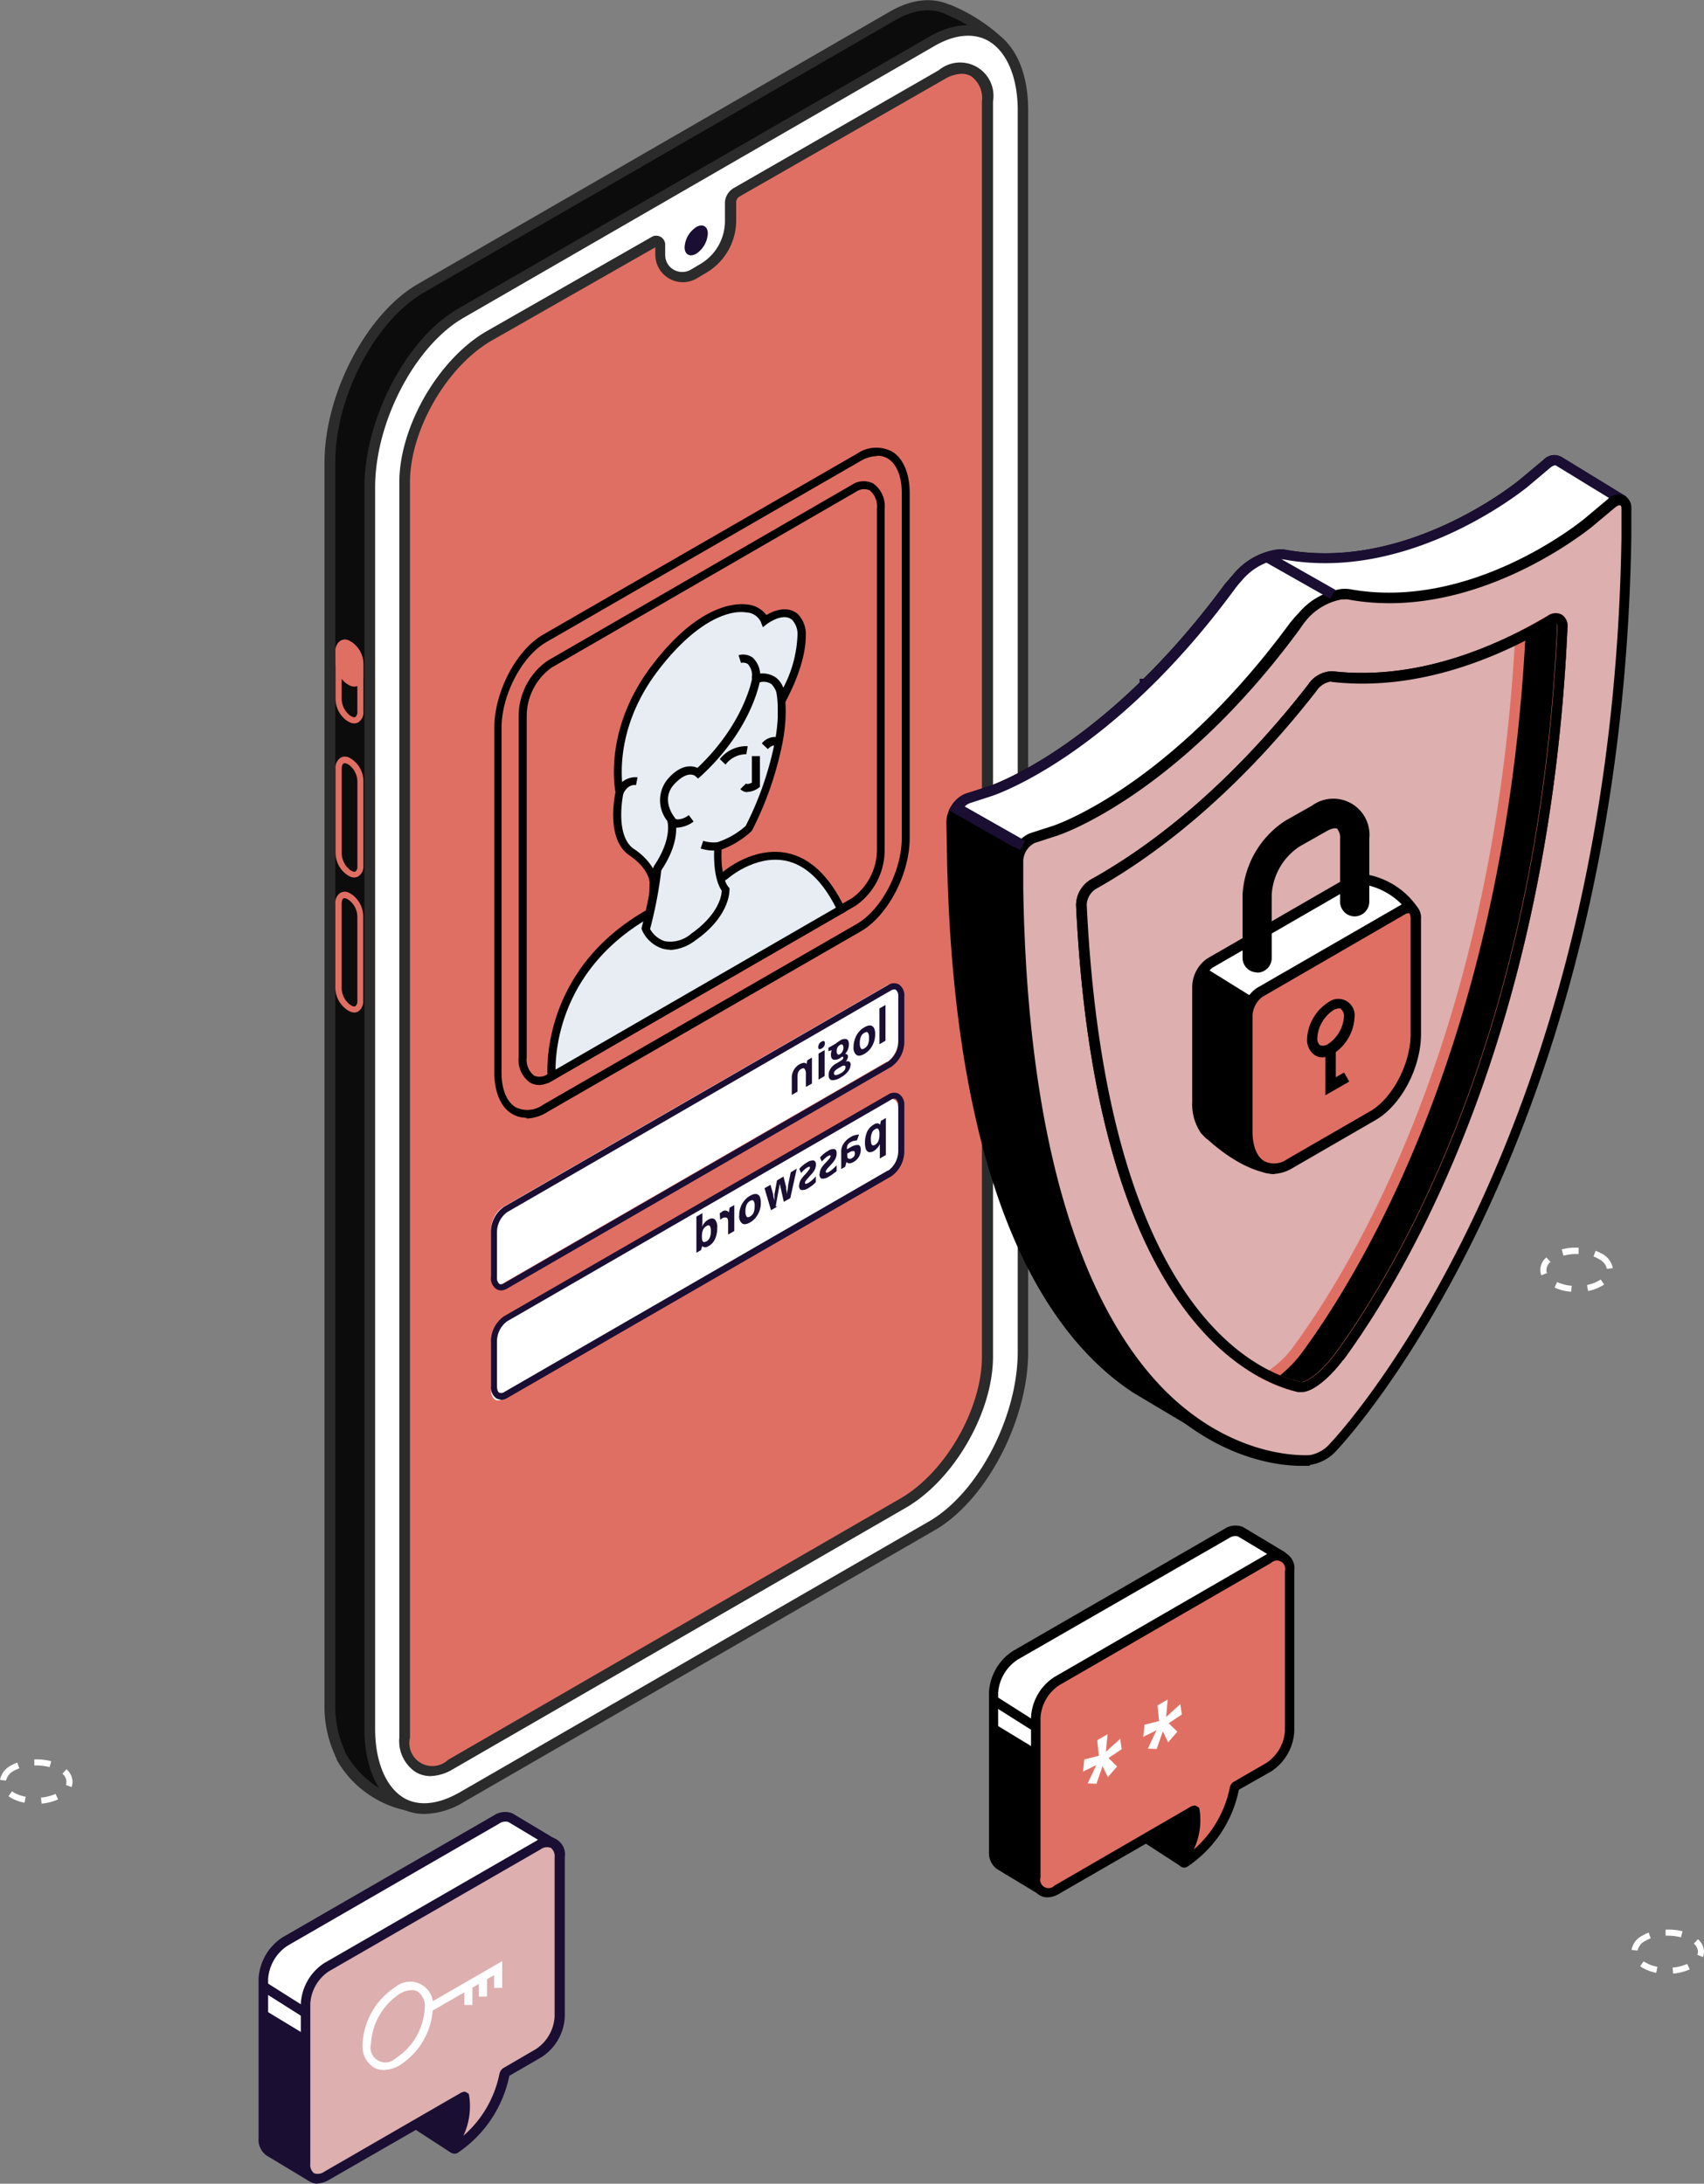 <svg id="Layer_1" data-name="Layer 1" xmlns="http://www.w3.org/2000/svg" viewBox="0 0 262.6 336.61"><rect x="0" y="0" width="262.6" height="336.61" fill="#808080" stroke="none"/><defs><style>.cls-1{fill:#fff;}.cls-2{fill:#1a0e33;}.cls-3{fill:#0c0c0c;}.cls-4{fill:#2b2b2b;}.cls-5{fill:#e06f63;}.cls-6{fill:#e7edf2;}.cls-7{fill:#ddafaf;}</style></defs><title>signin2</title><path class="cls-1" d="M347.24,278.2l-.24-.91a7.75,7.75,0,0,1,2.25-.27h.35V278h-.33a8,8,0,0,0-2,.25Zm6.71,2.09a2.23,2.23,0,0,0-1.27-1.53,4.09,4.09,0,0,0-.79-.38l.33-.88a9.83,9.83,0,0,1,.93.43,3.13,3.13,0,0,1,1.71,2.25l-.91.11Zm-10.26.15a2.6,2.6,0,0,1,.94-1.92l.63.7a1.71,1.71,0,0,0-.63,1.22,1,1,0,0,0,.1.49l-.88.35A2.2,2.2,0,0,1,343.69,280.44Zm7.37,3.26-.18-.92a5.82,5.82,0,0,0,1.8-.66l.32-.19.53.77a3,3,0,0,1-.38.23,6.74,6.74,0,0,1-2.09.77Zm-5.17-.52.39-.86a6.73,6.73,0,0,0,2.25.58l-.08.92A8,8,0,0,1,345.89,283.18Z" transform="translate(-106.32 -84.7)"/><polygon class="cls-2" points="194.62 108.68 194.59 101.19 196.21 101.18 196.23 108.68 194.62 108.68 194.62 108.68"/><polygon class="cls-2" points="190.51 113.33 190.48 105.83 192.11 105.82 192.14 113.32 190.51 113.33 190.51 113.33"/><polygon class="cls-2" points="181.71 113.39 181.69 105.9 183.3 105.9 183.33 113.39 181.71 113.39 181.71 113.39"/><polygon class="cls-2" points="175.65 112.12 175.62 104.62 177.23 104.62 177.26 112.11 175.65 112.12 175.65 112.12"/><path class="cls-3" d="M158.76,355h0l.21.4a.17.17,0,0,0,0,.1,15.4,15.4,0,0,0,9.74,7.37l2.5-4.92L243.75,316c7.77-4.49,14.06-16.51,14.06-26.86V97.79a23.85,23.85,0,0,0-.15-2.53h0l2.64-4.05a25.8,25.8,0,0,0-7.86-5h0c-2.4-1.12-5.4-.9-8.69,1l-72.55,41.9c-7.75,4.48-14.06,16.51-14.06,26.87V347.29a17.22,17.22,0,0,0,1.55,7.61Z" transform="translate(-106.32 -84.7)"/><path class="cls-4" d="M256.68,94.23l.58.14,1.94-3a24,24,0,0,0-6.72-4.29h0l-.39-.19c-2.25-1.06-5-.73-7.93,1l-72.51,41.9c-7.53,4.36-13.66,16.09-13.66,26.17V347.29a16.51,16.51,0,0,0,1.46,7.26v.13l.2.39a14.9,14.9,0,0,0,8.59,6.82l2.32-4.57,72.79-42C250.88,311,257,299.22,257,289.15V97.79a19.81,19.81,0,0,0-.15-2.43l-.11-1.16ZM169.06,363.79l-.59-.11a16.11,16.11,0,0,1-10.28-7.75v-.13a4.86,4.86,0,0,1-.23-.43v-.08a18,18,0,0,1-1.63-8V156c0-10.6,6.49-23,14.47-27.57l72.58-41.9c3.35-1.94,6.5-2.32,9.28-1.1h.09a26.49,26.49,0,0,1,8.17,5.24l.47.47-2.87,4.39c.08.76.12,1.53.13,2.29V289.17c0,10.59-6.49,22.95-14.47,27.55L171.8,358.48l-2.69,5.26Z" transform="translate(-106.32 -84.7)"/><path class="cls-1" d="M163.27,351.18V159.84c0-10.36,6.29-22.39,14.06-26.87l72.58-41.9c7.75-4.48,14,.28,14,10.64V293.05c0,10.34-6.29,22.37-14,26.85l-72.58,41.9C169.56,366.29,163.27,361.54,163.27,351.18Z" transform="translate(-106.32 -84.7)"/><path class="cls-4" d="M176.94,361.11l72.56-41.9c7.53-4.35,13.66-16.08,13.66-26.16V101.71c0-5.1-1.67-9-4.46-10.67-2.25-1.32-5.23-1.07-8.35.74l-72.58,41.9c-7.53,4.34-13.64,16.08-13.64,26.16V351.18c0,5.1,1.66,9,4.44,10.67,2.26,1.32,5.23,1,8.35-.74Zm-5.2,3.2a7.88,7.88,0,0,1-4-1.06c-3.34-1.93-5.26-6.33-5.26-12.07V159.84c0-10.6,6.49-23,14.46-27.57l72.57-41.9c3.65-2.13,7.24-2.36,10-.73,3.34,1.92,5.26,6.33,5.26,12.07V293.05c0,10.6-6.48,23-14.46,27.56l-72.58,41.9a12,12,0,0,1-6,1.8Z" transform="translate(-106.32 -84.7)"/><path class="cls-5" d="M181.78,136.51c-7.18,4.14-13.06,14.25-13.06,22.6V352.6c0,4.51,3.2,6.36,7.1,4.11l69.74-40.26c7.19-4.15,13.06-14.32,13.06-22.6V100.35c0-4.59-3.2-6.43-7.11-4.17l-31.57,18.1a1.82,1.82,0,0,0-.92,1.61v2.78a8.5,8.5,0,0,1-4.18,7.28l-1.52.91a3.43,3.43,0,0,1-5.2-3v-1.63A.5.5,0,0,0,208,122a.52.52,0,0,0-.7-.18l-25.62,14.66Z" transform="translate(-106.32 -84.7)"/><path class="cls-4" d="M254.64,96.07a5.53,5.53,0,0,0-2.79.85L220.28,115a1,1,0,0,0-.51.91v2.78a9.36,9.36,0,0,1-4.51,8l-1.52.9a4.24,4.24,0,0,1-6.43-3.64v-1.13l-25.15,14.34c-7,4-12.66,13.86-12.66,21.91V352.55a3.55,3.55,0,0,0,5.89,3.41L245,315.73c7-4,12.64-13.85,12.64-21.9V100.34a4.15,4.15,0,0,0-1.67-3.9,3,3,0,0,0-1.39-.36ZM170.35,357.84a5.75,5.75,0,0,1-2.49-5.29V159.06c0-8.56,6-19,13.46-23.31l25.52-14.58a1.2,1.2,0,0,1,.5-.14,1.4,1.4,0,0,1,1.49,1.29V124a2.69,2.69,0,0,0,.37,1.35,2.63,2.63,0,0,0,3.61.9l1.52-.9a7.69,7.69,0,0,0,3.71-6.58v-2.79a2.7,2.7,0,0,1,1.39-2.31L251,95.52a5.14,5.14,0,0,1,8.35,4.82V293.83c0,8.56-6,19-13.46,23.3l-69.73,40.26a7.15,7.15,0,0,1-3.56,1.09A4.48,4.48,0,0,1,170.35,357.84Z" transform="translate(-106.32 -84.7)"/><path class="cls-2" d="M213.62,119.7c1-.57,1.78-.09,1.78,1a4,4,0,0,1-1.78,3.11c-1,.57-1.8.11-1.8-1A4,4,0,0,1,213.62,119.7Z" transform="translate(-106.32 -84.7)"/><path class="cls-5" d="M159.44,223.16h-.17c-.19.11-.3.43-.3.86v13a3.31,3.31,0,0,0,1.32,2.57l.23.14a.66.66,0,0,0,.56.08,1,1,0,0,0,.31-.86V226a3.22,3.22,0,0,0-1.33-2.58l-.23-.14a.89.89,0,0,0-.39-.12Zm1.47,17.61a1.72,1.72,0,0,1-.85-.25l-.23-.14h0A4.19,4.19,0,0,1,158,237V224a1.84,1.84,0,0,1,.77-1.67,1.41,1.41,0,0,1,1.49.08l.23.13a4.16,4.16,0,0,1,1.8,3.4v13a1.84,1.84,0,0,1-.77,1.67,1.28,1.28,0,0,1-.64.17Z" transform="translate(-106.32 -84.7)"/><path class="cls-5" d="M159.45,202.36a.43.43,0,0,0-.16,0c-.2.11-.31.43-.31.87v13a3.32,3.32,0,0,0,1.32,2.59l.24.14a.67.67,0,0,0,.55.09,1,1,0,0,0,.31-.87v-13a3.27,3.27,0,0,0-1.32-2.59l-.25-.14a.89.89,0,0,0-.39-.12Zm1.46,17.6a1.72,1.72,0,0,1-.85-.25l-.23-.14h0a4.17,4.17,0,0,1-1.8-3.4v-13a1.84,1.84,0,0,1,.77-1.67,1.41,1.41,0,0,1,1.49.08l.23.13a4.16,4.16,0,0,1,1.8,3.4v13a1.84,1.84,0,0,1-.77,1.67,1.28,1.28,0,0,1-.64.17Z" transform="translate(-106.32 -84.7)"/><path class="cls-5" d="M159.44,184.28h-.17c-.19.11-.3.43-.3.86v7.3a3.31,3.31,0,0,0,1.32,2.57l.23.14a.66.66,0,0,0,.56.08,1,1,0,0,0,.31-.86v-7.29a3.22,3.22,0,0,0-1.33-2.58l-.23-.14a.89.89,0,0,0-.39-.12Zm1.47,11.93a1.72,1.72,0,0,1-.85-.25l-.23-.13h0a4.16,4.16,0,0,1-1.8-3.39v-7.3a1.84,1.84,0,0,1,.77-1.67,1.39,1.39,0,0,1,1.49.09l.23.12a4.16,4.16,0,0,1,1.8,3.4v7.29a1.83,1.83,0,0,1-.77,1.67,1.28,1.28,0,0,1-.64.17Z" transform="translate(-106.32 -84.7)"/><path class="cls-5" d="M158.51,186.76v-1.62c0-1.18.71-1.68,1.57-1.18l.22.12a3.78,3.78,0,0,1,1.57,3v1.61c0,1.19-.71,1.69-1.57,1.19l-.22-.13A3.74,3.74,0,0,1,158.51,186.76Z" transform="translate(-106.32 -84.7)"/><path class="cls-5" d="M159.27,184.24c-.19.11-.3.43-.3.86v1.62a3.25,3.25,0,0,0,1.32,2.58l.23.13a.57.57,0,0,0,.56.08c.2-.11.31-.43.31-.86v-1.57a3.22,3.22,0,0,0-1.33-2.58l-.23-.14a.89.89,0,0,0-.39-.12A.49.49,0,0,0,159.27,184.24Zm1.64,6.3a1.73,1.73,0,0,1-.85-.26l-.23-.13h0a4.16,4.16,0,0,1-1.8-3.39v-1.62a1.84,1.84,0,0,1,.77-1.67,1.39,1.39,0,0,1,1.49.09l.23.12a4.16,4.16,0,0,1,1.8,3.4v1.61a1.83,1.83,0,0,1-.77,1.67,1.19,1.19,0,0,1-.64.18Z" transform="translate(-106.32 -84.7)"/><path class="cls-1" d="M243,248.44a4.28,4.28,0,0,0,1.77-3.4V238c0-1.39-.8-2-1.77-1.39l-59.22,34.19a4.28,4.28,0,0,0-1.78,3.31v7.06c0,1.39.79,2,1.78,1.39L243,248.35Z" transform="translate(-106.32 -84.7)"/><path class="cls-2" d="M243.2,248.33a3.78,3.78,0,0,0,1.55-3v-7.06a1.18,1.18,0,0,0-.38-1c-.22-.14-.53,0-.7.08l-59.21,34.21a3.84,3.84,0,0,0-1.55,3v7.06a1.18,1.18,0,0,0,.38,1,.71.71,0,0,0,.69-.1l59.22-34.19Zm-59.69,35.28a1.48,1.48,0,0,1-.68-.19,2,2,0,0,1-.85-1.83v-7.06a4.68,4.68,0,0,1,2-3.8l59.22-34.2a1.61,1.61,0,0,1,1.64-.09,2,2,0,0,1,.84,1.84v7.06a4.7,4.7,0,0,1-2,3.8l-59.21,34.19a1.88,1.88,0,0,1-1,.28Z" transform="translate(-106.32 -84.7)"/><polygon class="cls-2" points="135.53 160.96 135.53 155.45 136.46 154.91 136.46 160.42 135.53 160.96 135.53 160.96"/><path class="cls-2" d="M240.24,244.69a1.35,1.35,0,0,0-.16-.79c-.12-.16-.3-.14-.55,0a1.19,1.19,0,0,0-.54.61,2.48,2.48,0,0,0-.17,1,1.49,1.49,0,0,0,.17.8c.11.15.28.15.53,0a1.35,1.35,0,0,0,.56-.62,2.54,2.54,0,0,0,.16-1Zm-2.38,1.38a3.5,3.5,0,0,1,.21-1.21,3.25,3.25,0,0,1,.57-1.05,2.88,2.88,0,0,1,.88-.75c.53-.31.95-.38,1.24-.18s.43.61.43,1.25a3.84,3.84,0,0,1-.2,1.21,3.53,3.53,0,0,1-.58,1.06,3.16,3.16,0,0,1-.88.75c-.53.31-.93.36-1.22.17a1.41,1.41,0,0,1-.45-1.25Z" transform="translate(-106.32 -84.7)"/><path class="cls-2" d="M236.29,246.18c0-.42-.18-.61-.51-.42a1.06,1.06,0,0,0-.52,1,.57.57,0,0,0,.13.43c.08.11.21.1.39,0a1,1,0,0,0,.37-.42,1.08,1.08,0,0,0,.14-.58Zm.34,3.06c0-.15-.06-.28-.17-.28a.6.6,0,0,0-.43.11l-.49.28a2.9,2.9,0,0,0-.53.39.69.69,0,0,0-.17.41.17.17,0,0,0,0,.07.24.24,0,0,0,.29.2,1.87,1.87,0,0,0,.78-.3,1.63,1.63,0,0,0,.52-.42.73.73,0,0,0,.19-.46Zm-2.69-3,1.2-.69.25-.2.34-.22a1.25,1.25,0,0,1,1.05-.25c.24.1.36.36.36.79a2.18,2.18,0,0,1-.58,1.48.54.54,0,0,1,.32.11.32.32,0,0,1,.12.3,1,1,0,0,1-.11.41,1.15,1.15,0,0,1-.25.37.71.71,0,0,1,.57,0,.58.58,0,0,1,.2.49,1.81,1.81,0,0,1-.39,1,3.28,3.28,0,0,1-1.1.93,2.43,2.43,0,0,1-1.4.45c-.33-.07-.5-.32-.5-.79a1.72,1.72,0,0,1,.3-1,2.39,2.39,0,0,1,.86-.78l.58-.34c.34-.21.52-.37.52-.53a.2.2,0,0,0-.14-.2l-.14.09-.18.11a1.38,1.38,0,0,1-1.07.27c-.25-.1-.38-.35-.38-.78a1.76,1.76,0,0,1,.14-.68l-.53.15v-.54Z" transform="translate(-106.32 -84.7)"/><path class="cls-2" d="M232.46,247.11l.94-.54v4l-.94.54Zm.46-.78c-.16.08-.25.13-.37.08s-.13-.15-.13-.32a.93.93,0,0,1,.5-.82c.35-.19.52-.11.52.24A.9.9,0,0,1,232.92,246.33Z" transform="translate(-106.32 -84.7)"/><path class="cls-2" d="M228.34,253.49V250.9a2.4,2.4,0,0,1,1.21-2.16,1.8,1.8,0,0,1,.63-.21.47.47,0,0,1,.43.18h0l.13-.58.71-.41v4l-.94.53v-1.87a1.41,1.41,0,0,0-.18-.9c-.11-.16-.29-.16-.55,0a1,1,0,0,0-.43.45,1.85,1.85,0,0,0-.13.73v2.31l-.93.54Z" transform="translate(-106.32 -84.7)"/><path class="cls-1" d="M243,266.19a4.28,4.28,0,0,0,1.77-3.4v-7.06c0-1.39-.8-2-1.77-1.39l-59.22,34.19a4.27,4.27,0,0,0-1.78,3.41v7c0,1.39.79,2,1.78,1.39L243,266.19Z" transform="translate(-106.32 -84.7)"/><path class="cls-2" d="M243.2,265.15a3.78,3.78,0,0,0,1.55-3v-7.05a1.19,1.19,0,0,0-.38-1,.74.74,0,0,0-.7.1l-59.21,34.18a3.86,3.86,0,0,0-1.55,3v7c0,.52.14.91.38,1a.74.74,0,0,0,.69-.08l59.22-34.2Zm-59.69,35.29a1.6,1.6,0,0,1-.68-.18,2.06,2.06,0,0,1-.85-1.86v-7a4.71,4.71,0,0,1,2-3.8l59.22-34.19a1.61,1.61,0,0,1,1.64-.1,2,2,0,0,1,.84,1.85v7.05a4.71,4.71,0,0,1-2,3.81l-59.21,34.19a2,2,0,0,1-1,.28Z" transform="translate(-106.32 -84.7)"/><path class="cls-2" d="M241.18,258.77a1.06,1.06,0,0,0-.49.57,2.4,2.4,0,0,0-.17,1c0,.83.23,1.08.64.83a1.25,1.25,0,0,0,.52-.57,2.68,2.68,0,0,0,.17-1v-.12a1.22,1.22,0,0,0-.17-.72c-.11-.15-.28-.14-.5,0Zm-.24,3.37a1.1,1.1,0,0,1-.71.16.74.74,0,0,1-.46-.44,2.94,2.94,0,0,1-.15-1,4.17,4.17,0,0,1,.33-1.71,2.54,2.54,0,0,1,1-1.09c.43-.28.75-.26,1,0h0l.12-.58.77-.45v5.71l-.93.54v-2.21h0a2.5,2.5,0,0,1-.95,1.06Z" transform="translate(-106.32 -84.7)"/><path class="cls-2" d="M236.89,262.83c0,.25.07.47.2.47a.52.52,0,0,0,.52-.08.79.79,0,0,0,.46-.72c0-.21-.07-.36-.21-.36a1,1,0,0,0-.61.18l-.36.19Zm-.28,1.69-.65.39v-2.65a2.21,2.21,0,0,1,.36-1.27,3.16,3.16,0,0,1,1.06-1,2.55,2.55,0,0,1,1.32-.4l-.32.9a2.27,2.27,0,0,0-1,.28,1,1,0,0,0-.54.91v.18l.6-.34a2.11,2.11,0,0,1,1.15-.33c.25.06.38.29.38.71a2.11,2.11,0,0,1-1.06,1.88,1.55,1.55,0,0,1-.66.24.67.67,0,0,1-.48-.2h0l-.18.64Z" transform="translate(-106.32 -84.7)"/><path class="cls-2" d="M232.64,265.66a2,2,0,0,1,.37-1.09,5.6,5.6,0,0,1,.6-.69c.29-.31.48-.53.58-.66a.61.61,0,0,0,.13-.32c0-.15-.13-.15-.41,0a3.1,3.1,0,0,0-.46.35l-.49.49-.27-.62a4.72,4.72,0,0,1,1.21-1,1.44,1.44,0,0,1,1-.29c.24.05.35.26.35.61a1.64,1.64,0,0,1-.09.62,1.74,1.74,0,0,1-.26.53,6.53,6.53,0,0,1-.58.7l-.45.49a1.4,1.4,0,0,0-.22.32.32.32,0,0,0-.07.23c0,.18.16.2.5,0a3.48,3.48,0,0,0,.58-.43,8.07,8.07,0,0,0,.59-.58v.9a5.7,5.7,0,0,1-.55.42,3.92,3.92,0,0,1-.64.42,1.64,1.64,0,0,1-1.1.32c-.23-.07-.36-.31-.36-.73Z" transform="translate(-106.32 -84.7)"/><path class="cls-2" d="M229.48,267.48a1.77,1.77,0,0,1,.09-.56,2,2,0,0,1,.28-.54,5.35,5.35,0,0,1,.58-.68A6.17,6.17,0,0,0,231,265a.58.58,0,0,0,.14-.33c0-.15-.14-.17-.42,0a2.66,2.66,0,0,0-.46.35,4.45,4.45,0,0,0-.48.49l-.29-.63a4.82,4.82,0,0,1,1.21-1,1.53,1.53,0,0,1,1-.3c.23.06.36.27.36.62a1.88,1.88,0,0,1-.09.57,2.21,2.21,0,0,1-.27.53,6.39,6.39,0,0,1-.59.68l-.43.5a2.34,2.34,0,0,0-.24.31.66.66,0,0,0-.07.25c0,.18.17.19.52,0a3.8,3.8,0,0,0,.57-.42,5.39,5.39,0,0,0,.58-.59v.9a5.11,5.11,0,0,1-.48.45,6.62,6.62,0,0,1-.64.44,1.68,1.68,0,0,1-1.1.32c-.25-.09-.37-.32-.37-.73Z" transform="translate(-106.32 -84.7)"/><path class="cls-2" d="M226.14,270.67l-1,.58-1-3.39.92-.53.42,1.51a2,2,0,0,0,.09.55,1.74,1.74,0,0,1,.1.65h0v-1.25l.39-2.13,1-.6.42,1.66V268a4.18,4.18,0,0,1,.11.79h0c.06-.57.18-1,.18-1.39l.41-2,.93-.55-1,4.54-1,.57-.62-2.78h0l-.36,1.95-.27,1.54Z" transform="translate(-106.32 -84.7)"/><path class="cls-2" d="M222.62,270.61a1.36,1.36,0,0,0-.16-.79c-.12-.15-.3-.14-.55,0a1.23,1.23,0,0,0-.54.61,2.5,2.5,0,0,0-.17,1,1.45,1.45,0,0,0,.17.79q.16.23.54,0a1.25,1.25,0,0,0,.55-.61,2.78,2.78,0,0,0,.16-1ZM220.24,272a3.58,3.58,0,0,1,.21-1.21,3.1,3.1,0,0,1,.57-1,2.91,2.91,0,0,1,.88-.76c.53-.3.94-.37,1.24-.18s.43.62.43,1.27a3.52,3.52,0,0,1-.2,1.2,3.48,3.48,0,0,1-.58,1.05,2.91,2.91,0,0,1-.88.76c-.51.3-.93.36-1.22.16a1.39,1.39,0,0,1-.45-1.25Z" transform="translate(-106.32 -84.7)"/><path class="cls-2" d="M217.61,271.45a.82.82,0,0,1,.59-.14.57.57,0,0,1,.43.29h0l.14-.75.71-.4v4l-.95.55v-2c0-.32-.08-.52-.25-.6a.8.8,0,0,0-.7.12l-.28.2-.06-1a2.49,2.49,0,0,1,.32-.2Z" transform="translate(-106.32 -84.7)"/><path class="cls-2" d="M215.2,276.06a1.31,1.31,0,0,0,.5-.59,2.48,2.48,0,0,0,.17-1,1.32,1.32,0,0,0-.17-.8q-.16-.17-.48,0a1.35,1.35,0,0,0-.56.6,2.73,2.73,0,0,0-.17,1v.11c0,.39.07.63.18.72s.28.07.53-.07Zm.34.71c-.43.26-.75.26-1,0h0l-.18.62-.72.42v-5.57l.93-.54V273a4.65,4.65,0,0,1-.07.83h0a2.37,2.37,0,0,1,1-1.15q.6-.34,1,0a1.82,1.82,0,0,1,.35,1.32,4.17,4.17,0,0,1-.34,1.7,2.29,2.29,0,0,1-1,1.08Z" transform="translate(-106.32 -84.7)"/><path d="M241.48,155a5.22,5.22,0,0,0-2.57.78l-48.3,27.84c-3.85,2.17-7,8.19-7,13.31v53.13c0,2.54.8,4.51,2.19,5.32A4.09,4.09,0,0,0,190,255l48.29-27.84c3.84-2.17,7-8.17,7-13.3V160.67c0-2.53-.81-4.51-2.2-5.32a3.18,3.18,0,0,0-1.54-.4ZM187.46,257a4.34,4.34,0,0,1-2.17-.57c-1.77-1-2.79-3.37-2.79-6.4V196.88c0-5.53,3.39-12,7.56-14.38l48.29-27.84a5.26,5.26,0,0,1,5.38-.39c1.75,1,2.78,3.37,2.78,6.4v53.22c0,5.54-3.38,12-7.56,14.39l-48.3,27.84a6.33,6.33,0,0,1-3.19,1Z" transform="translate(-106.32 -84.7)"/><path d="M237.63,223.14a9.22,9.22,0,0,0,3.83-7.36V163.07a3.16,3.16,0,0,0-1.12-2.79,2.15,2.15,0,0,0-2.09.22l-46.93,27.11a9.23,9.23,0,0,0-3.83,7.36v52.74a3.12,3.12,0,0,0,1.13,2.79,2.15,2.15,0,0,0,2.08-.22Zm-48.25,28.79a2.6,2.6,0,0,1-1.39-.36,4.25,4.25,0,0,1-1.74-3.88V195a10.43,10.43,0,0,1,4.45-8.45l46.87-27.1a3.26,3.26,0,0,1,3.34-.21,4.27,4.27,0,0,1,1.74,3.88v52.73a10.46,10.46,0,0,1-4.45,8.45l-46.94,27.09h0a4.05,4.05,0,0,1-1.95.57Z" transform="translate(-106.32 -84.7)"/><path class="cls-6" d="M218,219.69l-1.71,1.2-9.75,4.5c-16.77,9.38-15.18,25.25-15.18,25.25L235.9,224.9c-7.11-14.83-17.91-5.21-17.91-5.21Z" transform="translate(-106.32 -84.7)"/><path d="M235.14,224.61c-2.12-4.19-4.74-6.63-7.78-7.24-4.74-.92-8.91,2.78-8.91,2.78l-1.87,1.3-9.74,4.46C193,233.65,191.93,246,191.93,249.58l43.15-24.93Zm-44.35,27-.09-1c0-.15-1.39-16.38,15.59-25.82l9.65-4.43,1.68-1.18c.44-.37,4.82-4,9.93-3,3.59.71,6.6,3.56,8.94,8.45l.25.52L190.8,251.65Z" transform="translate(-106.32 -84.7)"/><path class="cls-6" d="M207.56,210.13c1.3,7.11-1.73,17.8-1.73,17.8s2.15,4.83,7.33,1.2,5-7.31,5-7.31c-1.62-1.95-1.19-6.67-1.19-6.67a13.09,13.09,0,0,0,4.73-2.78,51.35,51.35,0,0,0,4.58-13.08c1.56-7.72-.42-13.83-4.93-16,0,0-15.07,19.65-13.78,26.77Z" transform="translate(-106.32 -84.7)"/><path d="M217.61,222.09c-1.6-2.23-1.2-6.77-1.2-7v-.45l.42-.1a12.4,12.4,0,0,0,4.4-2.52,49.86,49.86,0,0,0,4.47-12.83c1.39-7.1-.18-12.81-4.18-15-2.14,2.87-14.47,19.66-13.35,25.87,1.21,6.71-1.21,16.17-1.67,17.84a4,4,0,0,0,2.26,1.88,4.89,4.89,0,0,0,4.05-1.13c4.2-2.95,4.72-5.84,4.72-6.58Zm-8,9a4.25,4.25,0,0,1-1.18-.16,5.22,5.22,0,0,1-3.14-2.79l-.09-.21v-.21c0-.11,3-10.56,1.71-17.52h0c-1.31-7.3,13.29-26.45,13.92-27.27l.3-.39.45.21c4.87,2.36,6.88,8.75,5.28,16.7a51.78,51.78,0,0,1-4.64,13.25l-.14.17a13.75,13.75,0,0,1-4.56,2.79c-.07,1.49,0,4.49,1.08,5.79l.14.15v.21c0,.17.13,4.08-5.26,7.85a7,7,0,0,1-3.93,1.48Z" transform="translate(-106.32 -84.7)"/><path class="cls-6" d="M203.68,216.12c3.37,2.35,3.37,4.66,3.37,4.66l.58-2.16c3.23-4.8,2.1-7.59,2.1-7.59s-2.53-3.14,0-5.88,4.18-1.27,4.18-1.27c7.84-7.21,9-14.52,9-14.52,4-1.1,4,3.26,4,3.26,2.59-4.9,3.07-8.16,3.07-9.94a3.88,3.88,0,0,0-1-2.87c-1.8-1.6-4.65.6-4.65.6-1.12-3-8.52-3.83-17,7.31-5.33,7-6.27,14.35-5.43,19.17h0S200.31,213.76,203.68,216.12Z" transform="translate(-106.32 -84.7)"/><path d="M209.2,211.3a5.11,5.11,0,0,1,.1-6.6c2-2.25,3.7-2,4.5-1.63,7.26-6.87,8.43-13.77,8.43-13.83v-.41l.39-.11a3.62,3.62,0,0,1,3.27.42,3.5,3.5,0,0,1,1.14,1.57,18.92,18.92,0,0,0,2.19-8.06,3.22,3.22,0,0,0-.82-2.39c-1.39-1.24-3.86.61-3.86.61l-.66.51-.3-.79a2.59,2.59,0,0,0-2.25-1.49c-3-.44-8.06,1.69-13.63,9-6.45,8.5-5.71,16.45-5.32,18.68V207c0,.05-1.4,6.49,1.64,8.57a9.49,9.49,0,0,1,2.94,3l.13-.36c2.71-4,2.18-6.53,2.07-7ZM206.28,226l.15-5.25s0-2.07-3.09-4.18c-3.56-2.39-2.38-8.75-2.17-9.74-.42-2.46-1.08-10.72,5.57-19.49,7.35-9.71,13.18-9.69,14.81-9.45a4.16,4.16,0,0,1,2.88,1.62c1-.63,3.22-1.55,4.83-.16a4.41,4.41,0,0,1,1.24,3.31c0,1.9-.51,5.29-3.15,10.25l-1.15,2.19v-2.48a3.64,3.64,0,0,0-1-2.47,2.18,2.18,0,0,0-1.81-.27c-.37,1.68-2.11,8.07-9.07,14.46l-.42.37-.42-.37s-1.12-1.05-3.25,1.24-.09,4.95,0,5.06l.09.16c0,.14,1.19,3.17-2.11,8.09L206.25,226Z" transform="translate(-106.32 -84.7)"/><path d="M223.43,189.33h-1.25a2.74,2.74,0,0,0-.6-2.27,1.44,1.44,0,0,0-1.07-.18l-.37-1.19a2.55,2.55,0,0,1,2.19.39,3.76,3.76,0,0,1,1.1,3.29Z" transform="translate(-106.32 -84.7)"/><path d="M202.34,207.19l-1.13-.5a3.19,3.19,0,0,1,3.36-2.17l-.24,1.22c-.12-.06-1.27-.22-2,1.4Z" transform="translate(-106.32 -84.7)"/><path d="M210.82,212.27a1.7,1.7,0,0,1-.45,0,1.8,1.8,0,0,1-1.21-1l1.1-.58a.57.57,0,0,0,.39.32,2.79,2.79,0,0,0,1.81-.67l.75,1a4.61,4.61,0,0,1-2.39.93Z" transform="translate(-106.32 -84.7)"/><path d="M221.52,206.8a1.49,1.49,0,0,1-1.11-.46l.88-.87c.18.19.59,0,.9-.12v-4.1h1.24V206l-.25.18a3.09,3.09,0,0,1-1.66.59Z" transform="translate(-106.32 -84.7)"/><path d="M218.15,202.57l-.9-.85a5.16,5.16,0,0,1,4.29-2l-.2,1.24a4,4,0,0,0-3.19,1.57Z" transform="translate(-106.32 -84.7)"/><path d="M224.64,200.15l-.92-.85a2.63,2.63,0,0,1,1.95-1,1.53,1.53,0,0,1,1.1.57l-1,.76a.21.21,0,0,0-.19,0c-.1,0-.43,0-1,.61Z" transform="translate(-106.32 -84.7)"/><path d="M216.36,215.81a6.52,6.52,0,0,1-2.06-.32l.39-1.18a5.36,5.36,0,0,0,2.18.22l.17,1.24h-.68Z" transform="translate(-106.32 -84.7)"/><path class="cls-1" d="M280,359.65a8.1,8.1,0,0,0-2-.25h-.32v-.93H278a9,9,0,0,1,2.25.28l-.23.9Zm-6.64,2.09-.93-.11a3.16,3.16,0,0,1,1.72-2.23A4.88,4.88,0,0,1,275,359l.32.88a4.68,4.68,0,0,0-.79.36,2.24,2.24,0,0,0-1.25,1.53Zm10.08,1-.87-.35a1.16,1.16,0,0,0,.1-.49,1.68,1.68,0,0,0-.64-1.22l.64-.7a2.61,2.61,0,0,1,.93,1.92,2.2,2.2,0,0,1-.16.84Zm-9.29,1.67-.39-.25.54-.77.31.21a6.21,6.21,0,0,0,1.81.64l-.18.92A6.8,6.8,0,0,1,274.11,364.4Zm4.71.89-.09-.93a7.66,7.66,0,0,0,2.26-.57l.39.84a8.13,8.13,0,0,1-2.56.66Z" transform="translate(-106.32 -84.7)"/><path class="cls-1" d="M365.33,383.32a8.1,8.1,0,0,0-2-.25H363v-.93h.34a9.08,9.08,0,0,1,2.27.25l-.23.91Zm-7.58,1.95a3.06,3.06,0,0,1,1.71-2.22,5.68,5.68,0,0,1,.93-.45l.32.88a5.56,5.56,0,0,0-.78.37,2.24,2.24,0,0,0-1.25,1.53Zm10.14.75a1.33,1.33,0,0,0,.1-.48,1.7,1.7,0,0,0-.64-1.24l.63-.68a2.58,2.58,0,0,1,.94,1.92,2.35,2.35,0,0,1-.16.83Zm-6.33,2.78a6.8,6.8,0,0,1-2.1-.77l-.38-.24.54-.76a2,2,0,0,0,.31.19,5.79,5.79,0,0,0,1.81.66l-.18.92Zm2.52-.8a7.23,7.23,0,0,0,2.25-.57l.39.84a7.79,7.79,0,0,1-2.56.65Z" transform="translate(-106.32 -84.7)"/><path class="cls-1" d="M113.91,357.08a8.76,8.76,0,0,0-2-.25h-.3v-.93h.33a9.11,9.11,0,0,1,2.27.28l-.24.9Zm-6.66,2.09-.93-.11a3.14,3.14,0,0,1,1.73-2.23,5.64,5.64,0,0,1,.93-.43l.32.88a5.75,5.75,0,0,0-.8.36,2.27,2.27,0,0,0-1.25,1.53Zm10.09,1-.87-.33a1.23,1.23,0,0,0,.09-.5,1.72,1.72,0,0,0-.62-1.23l.62-.69a2.64,2.64,0,0,1,.94,1.92,2.4,2.4,0,0,1-.16.83ZM108,361.83l-.37-.25.54-.76.3.2a5.93,5.93,0,0,0,1.81.64l-.18.92A6.69,6.69,0,0,1,108,361.83Zm4.72.89-.08-.93a7,7,0,0,0,2.24-.57l.39.85a7.79,7.79,0,0,1-2.55.65Z" transform="translate(-106.32 -84.7)"/><path d="M350.79,174.81l-5.34,11.47c-7.46,76-42,113.61-43.65,115.33h0a6.26,6.26,0,0,1-3.66,2.12h0a18.85,18.85,0,0,1-4.18-.2l-.78,2.31-11.69-7.14h0C269,290.56,254,269.54,253.12,215.54l-.07-4.17a4,4,0,0,1,2.33-3.55l3.56-1.16c.75-.23,18.36-6.32,36.85-31.44.39-.54.82-1.05,1.26-1.55h0a10.16,10.16,0,0,1,6-3.45,4.23,4.23,0,0,1,1.23,0c19.23,3.54,36.66-10.87,36.84-11l3.59-3c.76-.64,1.49-.71,1.94-.32l9.65,5.9a.22.22,0,0,1,.09.29Z" transform="translate(-106.32 -84.7)"/><path d="M304.11,171a3.53,3.53,0,0,0-.65,0h-.17a9.43,9.43,0,0,0-5.44,3.21,16.86,16.86,0,0,0-1.21,1.47C278,201,260.15,207.12,259.4,207.37l-3.56,1.16a3.27,3.27,0,0,0-1.79,2.78v4.18c.85,53.65,15.71,74.47,28,82.49l10.82,6.63.68-2,.65.1a18.72,18.72,0,0,0,4,.19,5.42,5.42,0,0,0,3.17-1.86c1.5-1.6,36-39,43.47-114.88v-.27l5.21-11.39,5.4-12.29-9.4-5.75c-.08-.08-.43,0-.87.35l-3.55,3.06c-.74.56-18.17,14.69-37.5,11.14ZM294.6,304.33l-.89,2.64L281,299.4c-12.65-8.26-27.89-29.54-28.76-83.83l-.07-4.17a4.89,4.89,0,0,1,2.88-4.33l3.58-1.14c.73-.25,18.1-6.25,36.43-31.17.5-.59,1-1.13,1.39-1.62a10.83,10.83,0,0,1,6.46-3.7,5.94,5.94,0,0,1,1.46,0c18.63,3.43,35.5-10.26,36.2-10.84l3.59-3a2.26,2.26,0,0,1,2.91-.36l9.6,5.87a1,1,0,0,1,.41,1.28h0l-5.57,12.75-5.17,11.29C338.72,262.75,304,300.5,302.52,302.07a7,7,0,0,1-4.17,2.4,20.64,20.64,0,0,1-3.77-.11Z" transform="translate(-106.32 -84.7)"/><path class="cls-1" d="M356.26,161.77a.23.23,0,0,1,.09.28l-5.56,12.76-5.25,11.39q-.72,7.13-1.71,13.78l-61.13,25.8-29-16.46a3.39,3.39,0,0,1,1.69-1.5l3.56-1.16c.75-.23,18.36-6.32,36.85-31.44.39-.54.82-1.05,1.26-1.55h0a10.16,10.16,0,0,1,6-3.45,4.23,4.23,0,0,1,1.23,0c19.23,3.54,36.66-10.87,36.84-11l3.59-3c.76-.64,1.49-.71,1.94-.32Z" transform="translate(-106.32 -84.7)"/><path class="cls-2" d="M255.72,208.54a1.81,1.81,0,0,0-.73.49l27.84,15.81,60.41-25.42c.65-4.37,1.2-8.83,1.64-13.27v-.27l5.21-11.39,5.4-12.29-9.4-5.75c-.08-.08-.43,0-.87.35l-3.55,3c-.74.56-18.17,14.69-37.5,11.14a4.35,4.35,0,0,0-1,0,9.43,9.43,0,0,0-5.44,3.21,16.86,16.86,0,0,0-1.21,1.47C277.87,201,260,207.12,259.26,207.37l-3.56,1.16Zm88.8-7.95-61.9,26.08L252.55,209.6l.43-.71a4.33,4.33,0,0,1,2.12-1.84l3.58-1.14c.72-.25,18.09-6.25,36.42-31.17.51-.58.95-1.12,1.4-1.61a10.72,10.72,0,0,1,6.46-3.7,5.1,5.1,0,0,1,1.46,0c18.62,3.42,35.49-10.26,36.19-10.85l3.59-3a2.26,2.26,0,0,1,2.91-.37l9.61,5.88a1,1,0,0,1,.4,1.28l-5.57,12.76-5.16,11.29c-.45,4.58-1,9.18-1.7,13.67l-.07.45Z" transform="translate(-106.32 -84.7)"/><path class="cls-7" d="M274.74,221a3.83,3.83,0,0,0-1.78,3.16c2.81,59,24,72.15,33.61,74.32,1.59.36,4.51-2.47,6.12-4.65,9.68-13.25,31.61-49.83,34.39-112.48.06-1.18-.75-1.69-1.75-1.1-7.74,4.61-20.28,10.22-33.76,8.69a3.79,3.79,0,0,0-3,1.77c-13.25,17-26,25.95-33.8,30.29Zm37,86.64h0a6.2,6.2,0,0,1-3.65,2.11h0c-1.78.16-43.66,2.93-45.05-88.18l-.07-4.18a4.09,4.09,0,0,1,2.33-3.53l3.58-1.16c.73-.23,18.34-6.32,36.83-31.44a15.71,15.71,0,0,1,1.28-1.55h0a10.08,10.08,0,0,1,5.94-3.45h0a4.29,4.29,0,0,1,1.24,0c19.24,3.52,36.67-10.87,36.83-11l3.6-3c1.21-1,2.33-.56,2.33.83l-.07,4.29c-1.43,92.76-43.26,138.31-45,140.2Z" transform="translate(-106.32 -84.7)"/><path d="M273.76,224.15c3,62,26,72,33,73.58.94.21,3.5-1.89,5.3-4.34,9.35-12.81,31.45-49.41,34.23-112a.8.8,0,0,0-.1-.5.61.61,0,0,0-.44.13c-8.16,4.87-20.74,10.34-34.25,8.79-.57-.07-1.46.38-2.32,1.48-13.16,16.87-25.77,25.89-34,30.5a3.06,3.06,0,0,0-1.39,2.41Zm39.57,70.13c-1.33,1.81-4.26,5-6.48,5a1.77,1.77,0,0,1-.46,0c-7.26-1.64-31.23-11.92-34.24-75.06h0a4.66,4.66,0,0,1,2.2-3.9c8.14-4.52,20.57-13.37,33.56-30.08a4.52,4.52,0,0,1,3.76-2.07c13.08,1.5,25.29-3.84,33.24-8.58a2,2,0,0,1,2.08-.14,2.07,2.07,0,0,1,.89,2c-2.82,63.1-25.1,100-34.55,112.9Zm.75-117.18a3.64,3.64,0,0,0-.66,0h-.34a9.33,9.33,0,0,0-5.45,3.2c-.37.46-.73.95-1.06,1.45-18.62,25.32-36.47,31.48-37.22,31.73l-3.58,1.16a3.24,3.24,0,0,0-1.76,2.78v4.18c.76,48.54,13.23,69.84,23.49,79S307.77,309,308.19,309a5.42,5.42,0,0,0,3.17-1.86h0c1.77-1.87,43.45-47.21,44.84-139.68v-4.29c0-.33-.06-.51-.17-.57s-.43,0-.86.37l-3.59,3c-.74.56-18.17,14.69-37.5,11.14Zm-6,133.55h-1.21c-3.22,0-11.83-.84-20.73-8.83-10.54-9.46-23.24-31.05-24-80.18v-4.17a4.83,4.83,0,0,1,2.88-4.32L268.6,212c.72-.25,18.11-6.25,36.44-31.17a17.74,17.74,0,0,1,1.4-1.61,10.74,10.74,0,0,1,6.45-3.71,5.47,5.47,0,0,1,1.4,0c18.61,3.41,35.48-10.26,36.19-10.84l3.58-3a2.39,2.39,0,0,1,2.57-.58,2.1,2.1,0,0,1,1.09,2v4.29c-1.45,93.07-43.49,138.84-45.28,140.75h0a6.88,6.88,0,0,1-4.18,2.37Z" transform="translate(-106.32 -84.7)"/><path class="cls-7" d="M345.33,180.3c1-.6,1.75-.09,1.75,1.1-2.8,62.64-24.65,99.22-34.39,112.47-1.61,2.19-4.53,5-6.12,4.65C297,296.35,275.74,283.27,273,224.2a3.84,3.84,0,0,1,1.78-3.16c7.84-4.34,20.55-13.28,33.8-30.29a3.79,3.79,0,0,1,3-1.77c13.48,1.54,26-4.07,33.76-8.68Z" transform="translate(-106.32 -84.7)"/><path d="M345.33,180.28c1-.59,1.75-.08,1.75,1.1-2.8,62.65-24.65,99.23-34.39,112.48-1.61,2.18-4.53,5-6.12,4.65a22.12,22.12,0,0,1-4.6-1.64,16.14,16.14,0,0,0,4.38-4.18c9.55-13.07,31-48.8,34.25-109.8,1.72-.87,3.34-1.74,4.73-2.59Z" transform="translate(-106.32 -84.7)"/><path class="cls-5" d="M307,293.15a19.49,19.49,0,0,1-3.41,3.56,19.19,19.19,0,0,0,3.14,1c.93.21,3.51-1.89,5.31-4.34,9.35-12.81,31.44-49.41,34.23-112a.8.8,0,0,0-.1-.5.63.63,0,0,0-.45.13c-1.42.85-2.88,1.65-4.35,2.4C338,244.67,316.21,280.62,307,293.15Zm6.26,1.13c-1.32,1.81-4.26,5-6.47,5a1.77,1.77,0,0,1-.46,0,23.26,23.26,0,0,1-4.78-1.7l-1.39-.67,1.39-.75a15.64,15.64,0,0,0,4.18-4c9.15-12.51,30.79-48.23,34.09-109.37v-.47l.42-.21c1.57-.79,3.14-1.66,4.66-2.55h0a2,2,0,0,1,2.08-.14,2.07,2.07,0,0,1,.89,2c-2.82,63.11-25.1,100-34.55,112.9Z" transform="translate(-106.32 -84.7)"/><polygon class="cls-2" points="157.19 131.01 157.97 129.62 147.83 123.87 147.05 125.26 157.19 131.01 157.19 131.01"/><polygon class="cls-2" points="204.99 92.3 205.78 90.91 195.65 85.16 194.85 86.55 204.99 92.3 204.99 92.3"/><path d="M311.39,189.76a3.31,3.31,0,0,0-2.21,1.48c-13.16,16.87-25.77,25.89-34,30.5a3.06,3.06,0,0,0-1.39,2.41c3,62,26,72,33,73.58.93.21,3.51-1.89,5.31-4.34,9.35-12.81,31.44-49.41,34.23-112a.8.8,0,0,0-.1-.5.63.63,0,0,0-.45.13c-8.15,4.87-20.74,10.34-34.24,8.79Zm1.94,104.52c-1.33,1.81-4.26,5-6.48,5a1.77,1.77,0,0,1-.46,0c-7.26-1.64-31.23-11.92-34.24-75.06a4.66,4.66,0,0,1,2.2-3.9c8.14-4.52,20.57-13.37,33.56-30.08a4.52,4.52,0,0,1,3.76-2.07c13.08,1.5,25.29-3.84,33.24-8.58h0a2,2,0,0,1,2.08-.14,2.07,2.07,0,0,1,.89,2c-2.82,63.11-25.1,100-34.55,112.9Z" transform="translate(-106.32 -84.7)"/><path class="cls-1" d="M290.93,236.81v17.67a7.14,7.14,0,0,0,1.22,4.38l.34.35a2.74,2.74,0,0,0,.51.45c1.65,1.49,5.47,4.59,9.32,5.11l6.52-11.86,1.51-.87c3.63-2,6.58-7.67,6.58-12.52V238.3l7.3-13.22a11.37,11.37,0,0,0-8.12-4.9,1.3,1.3,0,0,0-1.1.17l-22.16,12.79a4.58,4.58,0,0,0-1.92,3.67Z" transform="translate(-106.32 -84.7)"/><path d="M323.22,225.12a10.88,10.88,0,0,0-7.29-4.17h-.15a.49.49,0,0,0-.42.11L293.2,233.85a3.78,3.78,0,0,0-1.52,3v17.7a6.4,6.4,0,0,0,1,3.83l.38.37a2,2,0,0,0,.43.38c1.39,1.25,4.86,4.1,8.35,4.81l6.36-11.55,1.7-1c3.4-2,6.18-7.3,6.18-11.88V238.1l7.16-13ZM302.69,265.7l-.56-.08c-3.95-.53-7.8-3.55-9.66-5.24a3.06,3.06,0,0,1-.64-.56h0l-.39-.4a7.88,7.88,0,0,1-1.39-4.89V236.81a5.41,5.41,0,0,1,2.33-4.37l22.16-12.79a2.07,2.07,0,0,1,1.68-.26,12.12,12.12,0,0,1,8.63,5.29l.22.39-7.4,13.44v1c0,5.19-3,11-7,13.27l-1.31.77-6.68,12.14Z" transform="translate(-106.32 -84.7)"/><path d="M302.2,264.84,308,254.33c-3.41-6.69-6.78-14.76-6.78-14.76l-9.27-5.76a8.19,8.19,0,0,0-1.13,3v17.72a7,7,0,0,0,1.24,4.38l.34.35a2.19,2.19,0,0,0,.5.46C294.53,261.22,298.36,264.32,302.2,264.84Z" transform="translate(-106.32 -84.7)"/><path class="cls-5" d="M317.93,256.58c3.65-2,6.6-7.68,6.6-12.53V226.3c0-1.46-.86-2.07-1.93-1.46l-22.15,12.84a4.55,4.55,0,0,0-1.93,3.67v17.72c0,4.85,3,7.07,6.58,5l12.83-7.4Z" transform="translate(-106.32 -84.7)"/><path d="M323.31,225.47a1,1,0,0,0-.37.11l-22.09,12.79a3.86,3.86,0,0,0-1.51,3v17.72c0,2.24.66,3.94,1.86,4.62a3.42,3.42,0,0,0,3.5-.34l12.83-7.41c3.4-2,6.18-7.31,6.18-11.89V226.33c0-.48-.12-.86-.25-.86h-.15Zm-20.86,40.17a4.09,4.09,0,0,1-2.08-.54c-1.72-1-2.69-3.24-2.69-6V241.35A5.45,5.45,0,0,1,300,237l22.17-12.79a2,2,0,0,1,2.07-.11,2.48,2.48,0,0,1,1.07,2.27v17.7c0,5.2-3.05,11-7,13.28l-12.83,7.42a6.07,6.07,0,0,1-3,.89Z" transform="translate(-106.32 -84.7)"/><path class="cls-5" d="M314.23,241.45c0-1.82-1.28-2.56-2.85-1.66a6.35,6.35,0,0,0-2.86,5c0,1.81,1.28,2.55,2.86,1.64a6.31,6.31,0,0,0,2.85-4.94Z" transform="translate(-106.32 -84.7)"/><path d="M313,240.22a.78.78,0,0,0-.35-.08,1.9,1.9,0,0,0-.86.28,5.54,5.54,0,0,0-2.46,4.26,1.34,1.34,0,0,0,.43,1.15,1.39,1.39,0,0,0,1.22-.2,5.48,5.48,0,0,0,2.45-4.18,1.28,1.28,0,0,0-.43-1.16Zm-2.87,7.47a2.3,2.3,0,0,1-1.14-.31,2.81,2.81,0,0,1-1.24-2.53,7.09,7.09,0,0,1,3.26-5.64,2.52,2.52,0,0,1,4.05,2.34,7.1,7.1,0,0,1-3.24,5.57A3.48,3.48,0,0,1,310.12,247.69Z" transform="translate(-106.32 -84.7)"/><polygon points="204.25 168.83 207.93 166.72 207.13 165.32 205.85 166.06 205.85 160.7 204.25 161.68 204.25 168.83 204.25 168.83"/><path d="M300.05,234.59h0a2.24,2.24,0,0,1-2.24-2.24V222.6a14.57,14.57,0,0,1,6.54-11.36l4.17-2.36a5.57,5.57,0,0,1,8.82,5.08v9.74a2.28,2.28,0,0,1-2.26,2.26h0a2.26,2.26,0,0,1-2.24-2.26V214a2.1,2.1,0,0,0-.47-1.56c-.2-.14-.81-.07-1.59.37l-4.18,2.37a9.54,9.54,0,0,0-4.3,7.46v9.75a2.25,2.25,0,0,1-2.25,2.24Z" transform="translate(-106.32 -84.7)"/><path d="M288.63,371.66a.14.14,0,0,0,.17,0l3.55-4.18a.11.11,0,0,0,0-.08L292,363h0l-1.4-6.4a.11.11,0,0,0-.06-.07.11.11,0,0,0-.14.07l-8.65,10.48h0a.13.13,0,0,0,0,.18l6.82,4.4Z" transform="translate(-106.32 -84.7)"/><path d="M291.58,367.19l-.3-4.05L290.16,358l-7.4,9,5.79,3.74,3-3.53Zm-3,5.22a.86.86,0,0,1-.46-.14l-6.82-4.41a.86.86,0,0,1-.39-.59v-.41l8.88-10.78a.84.84,0,0,1,.86-.29l.55.19,1.49,7,.33,4.4v.39l-3.74,4.39a.89.89,0,0,1-.66.3Z" transform="translate(-106.32 -84.7)"/><path class="cls-1" d="M262.83,339.89a7.43,7.43,0,0,0-3.35,5.78v24.48a2.36,2.36,0,0,0,.87,2.05h0l6.3,3.79,0,0a.16.16,0,0,0,.21-.11l4.18-11.13a.39.39,0,0,1,.08-.1l10-5.79.53.22c.46,2.55-1,5.79-1.81,7.28-.15.29,0,.52.24.36a17.78,17.78,0,0,0,7.54-11.34l.35-.49,4.86-2.78a7.38,7.38,0,0,0,3.33-5.78V333.06a.29.29,0,0,1,0-.13l7.57-8.09,0,0a.16.16,0,0,0,0-.23l-6.42-3.79h0a2.35,2.35,0,0,0-2.13.3l-32.51,18.8Z" transform="translate(-106.32 -84.7)"/><path d="M281.16,358.11l1.24.55v.39a10.94,10.94,0,0,1-1,5.8,17.11,17.11,0,0,0,5.5-9.51l.47-.78,5.09-3a6.67,6.67,0,0,0,3-5.13V332.7l7.32-7.76-5.68-3.41a1.69,1.69,0,0,0-1.39.27l-32.57,18.73a6.68,6.68,0,0,0-3,5.14v24.5a1.62,1.62,0,0,0,.52,1.39l5.71,3.45,4-10.56.17-.34L281.1,358Zm-14.6,18.68-6.63-4a3.09,3.09,0,0,1-1.2-2.66V345.6a8.12,8.12,0,0,1,3.71-6.42L295,320.38a3.08,3.08,0,0,1,2.87-.3l6.36,3.82.13.09a.93.93,0,0,1,.08,1.3L297,333.17v13.07a8.06,8.06,0,0,1-3.71,6.42l-4.7,2.71-.16.22a18.64,18.64,0,0,1-7.83,11.67.93.93,0,0,1-1.14,0,1.06,1.06,0,0,1-.17-1.28,13.83,13.83,0,0,0,1.81-6.24l-9.38,5.42-4.18,11a1,1,0,0,1-.54.55l-.49.11Z" transform="translate(-106.32 -84.7)"/><path class="cls-5" d="M269.15,343.89a7.15,7.15,0,0,0-3.25,5.57v24.59c0,2.08,1.45,2.91,3.25,1.88l21.07-12.16c.13-.07.27,0,.27.08.61,2.59-.95,6-1.76,7.54-.15.3,0,.53.24.37a17.92,17.92,0,0,0,7.56-11.39.54.54,0,0,1,.25-.39l5-2.9a7.21,7.21,0,0,0,3.25-5.56V326.86c0-2.07-1.45-2.92-3.25-1.88l-32.65,18.85Z" transform="translate(-106.32 -84.7)"/><path d="M290.32,363a.77.77,0,0,1,.36.09l.43.25.08.36a10.63,10.63,0,0,1-.91,6.11,17.12,17.12,0,0,0,5.56-9.55,1.31,1.31,0,0,1,.62-.91l5-2.89a6.44,6.44,0,0,0,2.88-5V326.86a1.28,1.28,0,0,0-2.14-1.24l-32.65,18.85a6.51,6.51,0,0,0-2.88,5v24.65a1.28,1.28,0,0,0,2.15,1.24l21-12.17a1.07,1.07,0,0,1,.49-.14Zm-22.58,14.17a2.43,2.43,0,0,1-1.21-.32,3,3,0,0,1-1.32-2.78V349.46a7.86,7.86,0,0,1,3.62-6.27l32.6-18.85a2.73,2.73,0,0,1,2.1-.56,2.7,2.7,0,0,1,2.25,3.08v24.67a7.86,7.86,0,0,1-3.62,6.26l-4.92,2.79a18.73,18.73,0,0,1-7.85,11.8.92.92,0,0,1-1.15,0,1,1,0,0,1-.16-1.28,13.79,13.79,0,0,0,1.81-6.23l-20.37,11.76a3.68,3.68,0,0,1-1.82.54Z" transform="translate(-106.32 -84.7)"/><polygon points="159.19 266.82 152.91 262.85 153.71 261.6 159.97 265.58 159.19 266.82 159.19 266.82"/><polygon points="153.1 265.63 153.1 285.97 153.31 287.5 159.58 290.94 159.58 269.56 153.1 265.63 153.1 265.63"/><polygon class="cls-1" points="178.38 262.88 179.95 261.97 179.71 264.67 181.9 262.68 182.13 264.28 180.1 265.63 181.44 266.93 180.02 268.57 179.2 266.88 178.25 269.6 176.89 269.54 178.22 266.72 176.18 267.72 176.38 265.86 178.63 265.29 178.38 262.88 178.38 262.88"/><polygon class="cls-1" points="169.1 268.24 170.68 267.33 170.43 270.02 172.63 268.03 172.86 269.63 170.83 270.99 172.15 272.29 170.73 273.93 169.91 272.25 168.97 274.96 167.62 274.9 168.95 272.08 166.91 273.08 167.1 271.21 169.34 270.64 169.1 268.24 169.1 268.24"/><path class="cls-2" d="M176.18,415.72h.15l3.57-4.18v-.1l-.34-4.38h0l-1.39-6.41,0,0a.13.13,0,0,0-.19,0l-8.66,10.53h0a.1.1,0,0,0,0,.15l6.82,4.42Z" transform="translate(-106.32 -84.7)"/><path class="cls-2" d="M179.08,411.32l-.3-4.05-1.11-5.15-7.4,9,5.77,3.74,3-3.53Zm-2.91,5.27a.92.92,0,0,1-.48-.14L168.85,412a.9.9,0,0,1-.39-.6V411l8.88-10.78a.82.82,0,0,1,.86-.27l.53.19,1.5,7,.34,4.4v.39l-3.75,4.36a.85.85,0,0,1-.65.3Z" transform="translate(-106.32 -84.7)"/><path class="cls-1" d="M150.26,384a7.43,7.43,0,0,0-3.33,5.77V414.3a2.36,2.36,0,0,0,.87,2h0l6.3,3.79.05,0a.16.16,0,0,0,.2-.12l4.18-11.14a.27.27,0,0,1,.07-.08l10.05-5.8.54.23c.45,2.55-1,5.78-1.81,7.27-.15.29,0,.53.24.38a18,18,0,0,0,7.55-11.42c.12-.15.22-.31.34-.47l4.85-2.79a7.43,7.43,0,0,0,3.34-5.77v-13.3a.13.13,0,0,1,0-.12l7.61-8,0,0a.19.19,0,0,0,0-.26L185,364.88h0a2.38,2.38,0,0,0-2.13.31L150.25,384Z" transform="translate(-106.32 -84.7)"/><path class="cls-2" d="M168.65,402.14l1.24.53.07.41a11.11,11.11,0,0,1-1,5.79,17.27,17.27,0,0,0,5.5-9.5l.46-.79,5.1-3a6.67,6.67,0,0,0,3-5.13V376.73l7.34-7.76-5.68-3.41a1.67,1.67,0,0,0-1.48.27l-32.56,18.79a6.68,6.68,0,0,0-3,5.13v24.57a1.7,1.7,0,0,0,.5,1.4l5.72,3.43,4-10.56.17-.34,10.59-6.11ZM154,420.94l-6.64-4a3,3,0,0,1-1.19-2.64V389.74a8.12,8.12,0,0,1,3.71-6.42l32.56-18.79a3.07,3.07,0,0,1,2.88-.29l6.34,3.8a.92.92,0,0,1,.46.67.87.87,0,0,1-.23.75l-7.46,7.89v13.07a8.12,8.12,0,0,1-3.71,6.42L176,399.55l-.15.23A18.57,18.57,0,0,1,168,411.43a.91.91,0,0,1-1.16,0,1,1,0,0,1-.15-1.27,13.94,13.94,0,0,0,1.8-6.23l-9.33,5.37-4.18,11a.9.9,0,0,1-.54.54l-.47.1Z" transform="translate(-106.32 -84.7)"/><path class="cls-7" d="M156.62,388a7.16,7.16,0,0,0-3.25,5.56v24.66c0,2.07,1.46,2.91,3.25,1.88l21.09-12.25c.13-.07.28,0,.28.08.61,2.59-1,6-1.75,7.55-.16.29,0,.51.23.36a17.85,17.85,0,0,0,7.55-11.4.58.58,0,0,1,.26-.38l5-2.91a7.17,7.17,0,0,0,3.24-5.57V371c0-2.07-1.46-2.91-3.24-1.88l-32.69,18.81Z" transform="translate(-106.32 -84.7)"/><path class="cls-2" d="M177.77,407.11a1.53,1.53,0,0,1,.36.07l.42.27.08.36a10.71,10.71,0,0,1-.9,6.11,17.07,17.07,0,0,0,5.56-9.55,1.41,1.41,0,0,1,.62-.9l5-2.91a6.45,6.45,0,0,0,2.88-5V371a1.62,1.62,0,0,0-.58-1.46,1.64,1.64,0,0,0-1.56.22L157,388.57a6.43,6.43,0,0,0-2.86,5v24.66a1.63,1.63,0,0,0,.57,1.46,1.68,1.68,0,0,0,1.56-.22l21.07-12.17a1,1,0,0,1,.49-.14Zm-22.47,14.2a2.47,2.47,0,0,1-1.22-.32,3,3,0,0,1-1.4-2.78V393.55a8,8,0,0,1,3.62-6.26L189,368.44a2.7,2.7,0,0,1,4.36,2.51v24.61a7.86,7.86,0,0,1-3.62,6.26l-4.93,2.86a18.86,18.86,0,0,1-7.85,11.8.93.93,0,0,1-1.16,0,1,1,0,0,1-.15-1.28,14,14,0,0,0,1.8-6.24L157,420.73a3.71,3.71,0,0,1-1.81.54Z" transform="translate(-106.32 -84.7)"/><polygon class="cls-2" points="46.69 310.92 40.42 306.95 41.2 305.69 47.48 309.66 46.69 310.92 46.69 310.92"/><polygon class="cls-2" points="40.6 309.73 40.6 330.06 40.81 331.59 47.09 335.02 47.09 313.66 40.6 309.73 40.6 309.73"/><path class="cls-1" d="M169.76,391.47a3.69,3.69,0,0,0-1.82.55,9.88,9.88,0,0,0-4.45,7.73,2.29,2.29,0,0,0,3.82,2.21,9.83,9.83,0,0,0,4.47-7.72,2.78,2.78,0,0,0-1.08-2.55,1.91,1.91,0,0,0-.94-.22Zm-4.31,12.3a3,3,0,0,1-1.56-.4,3.91,3.91,0,0,1-1.7-3.62,11.16,11.16,0,0,1,5.12-8.8,3.53,3.53,0,0,1,5.71,3.29,11,11,0,0,1-5.08,8.79,4.78,4.78,0,0,1-2.44.74Z" transform="translate(-106.32 -84.7)"/><polygon class="cls-1" points="66.4 310.08 65.77 309.01 77.39 302.3 77.39 306.42 76.14 306.42 76.14 304.46 66.4 310.08 66.4 310.08"/><polygon class="cls-1" points="73.8 307.77 73.8 304.72 75.05 304.72 75.05 307.77 73.8 307.77 73.8 307.77"/><polygon class="cls-1" points="71.56 309.06 71.56 306.01 72.8 306.01 72.8 309.06 71.56 309.06 71.56 309.06"/></svg>